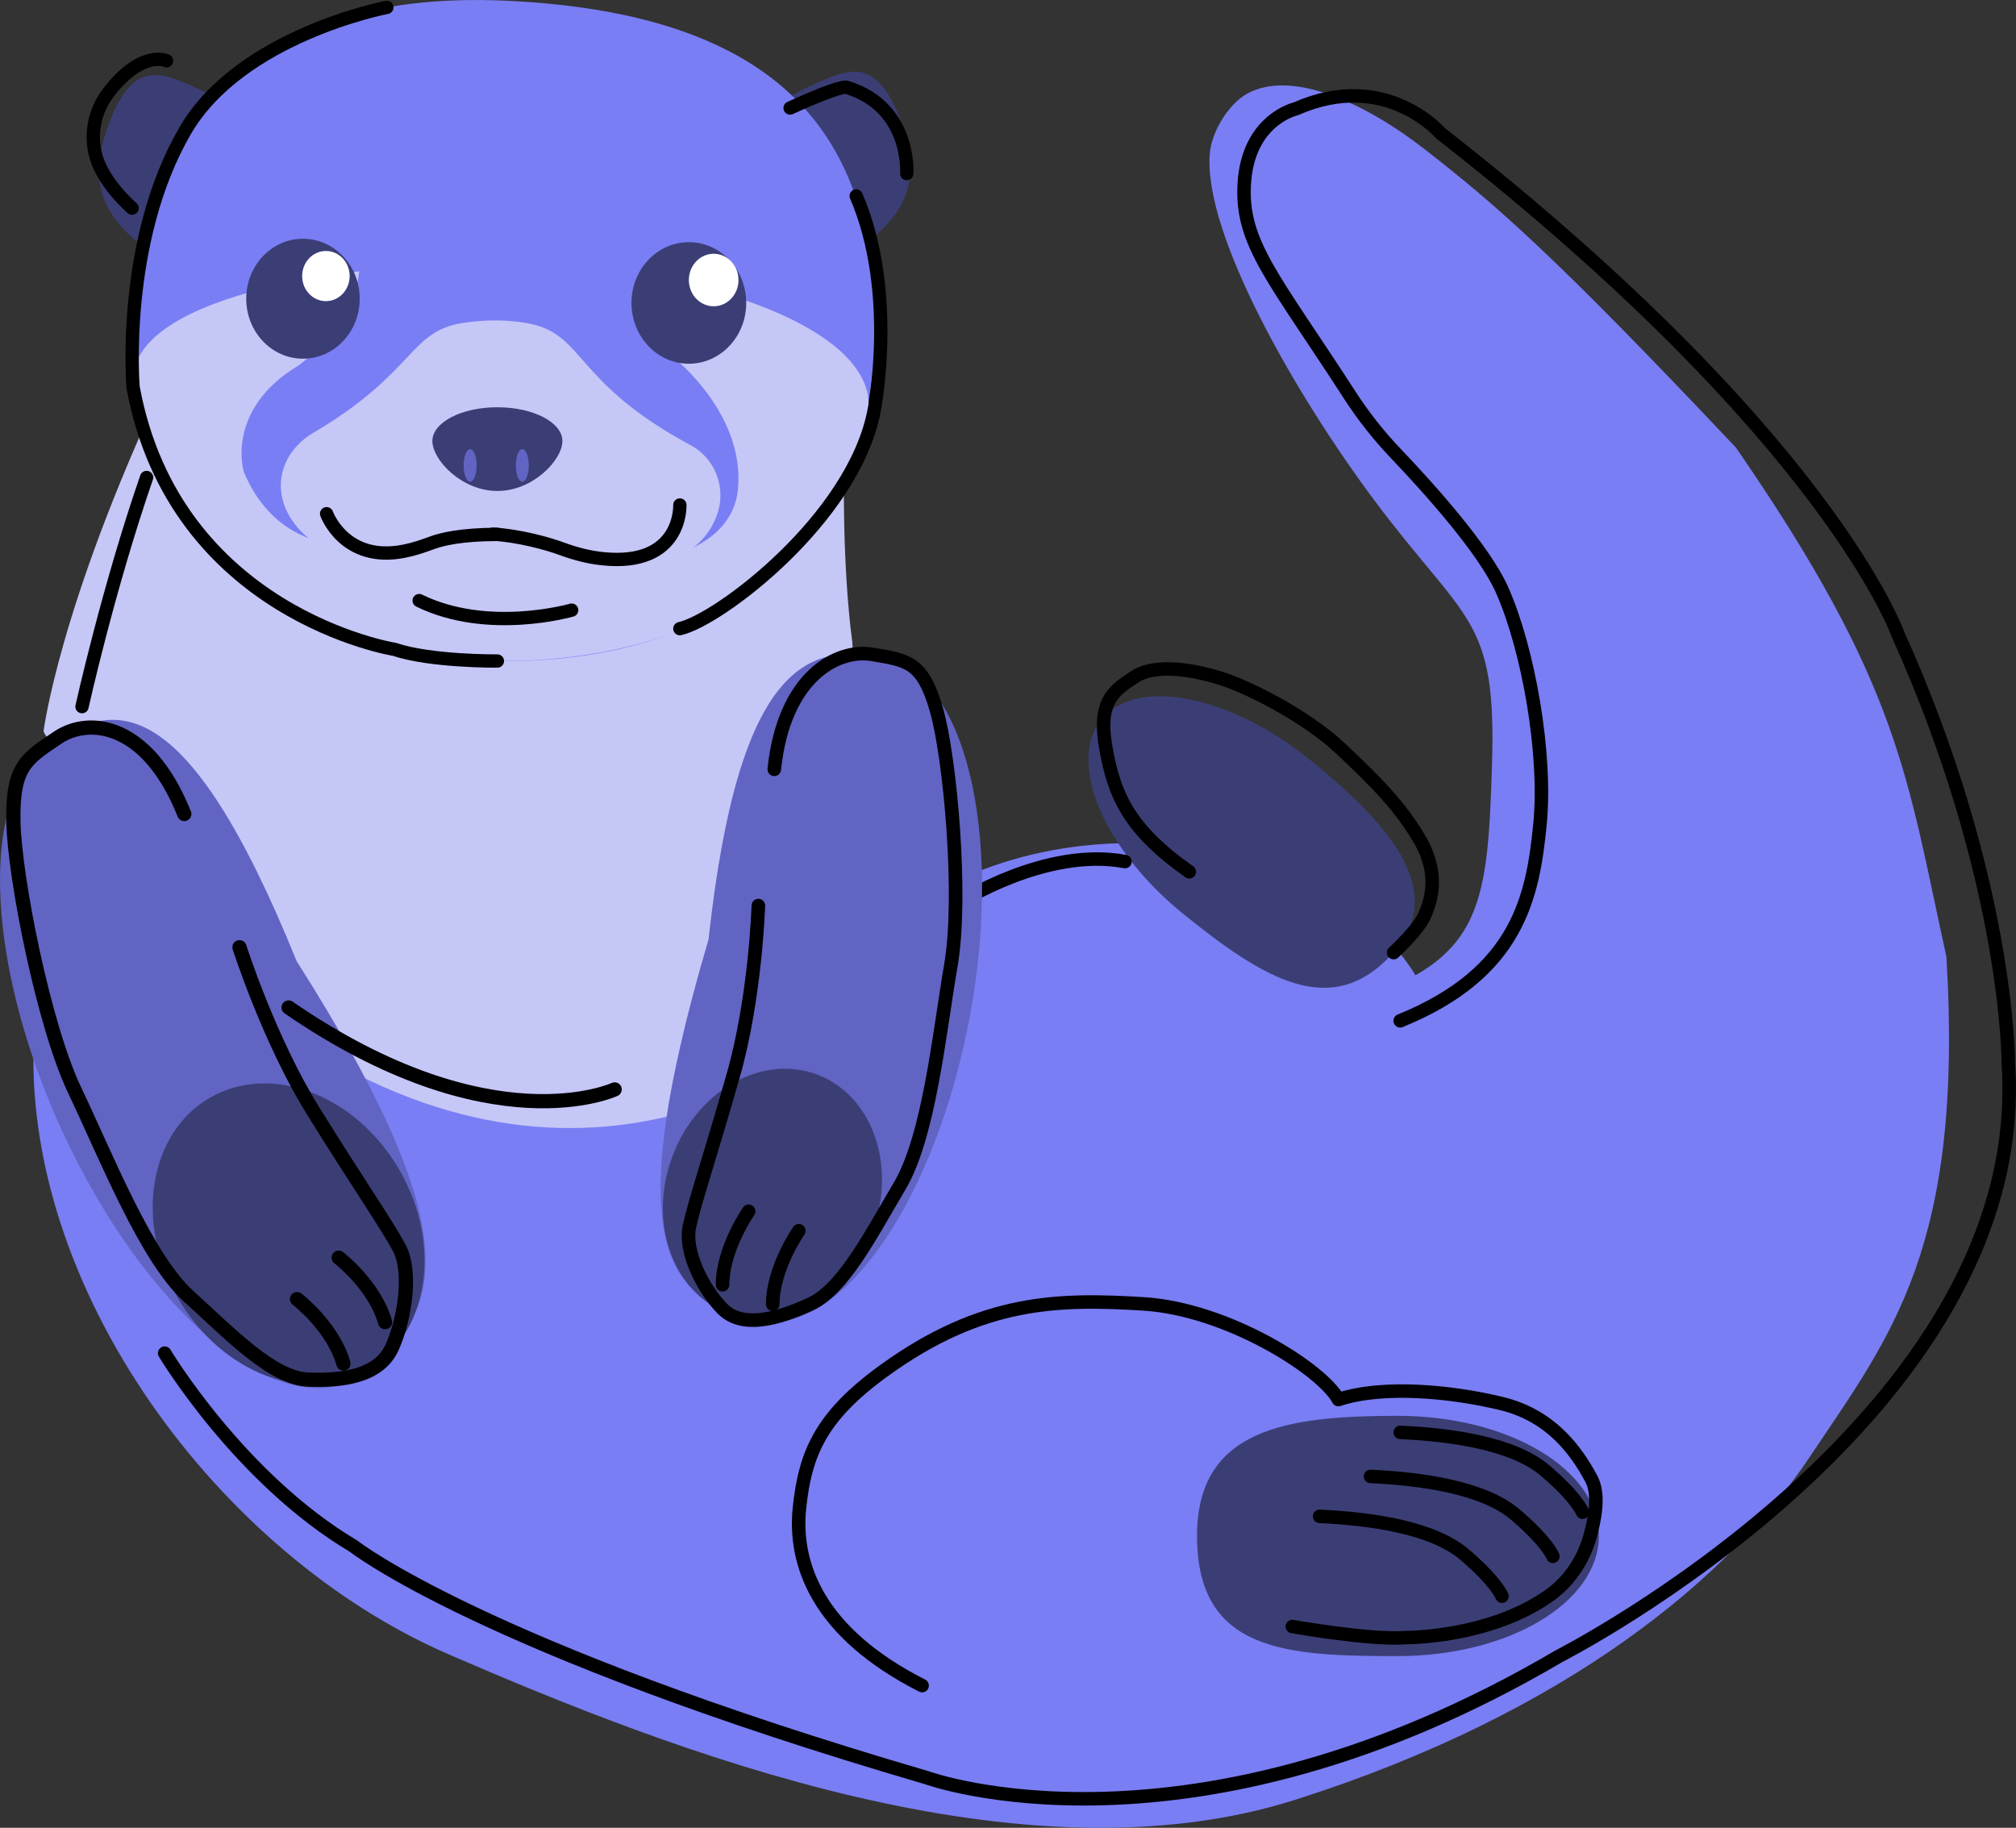 <?xml version="1.0" encoding="UTF-8"?>
<svg id="Layer_2" data-name="Layer 2" xmlns="http://www.w3.org/2000/svg" viewBox="0 0 224.18 203.26">
  <rect x="0" y="0" width="224.18" height="203.26" fill="#333333" stroke="none"/>
  <defs>
    <style>
      .cls-1 {
        stroke-width: 1.48px;
      }

      .cls-1, .cls-2, .cls-3, .cls-4, .cls-5, .cls-6 {
        stroke: #000;
        stroke-linecap: round;
        stroke-linejoin: round;
      }

      .cls-1, .cls-3, .cls-5, .cls-6 {
        fill: none;
      }

      .cls-2, .cls-3 {
        stroke-width: 1.58px;
      }

      .cls-2, .cls-4, .cls-7 {
        fill: #3b3e75;
      }

      .cls-4, .cls-6 {
        stroke-width: 1.51px;
      }

      .cls-5 {
        stroke-width: 1.5px;
      }

      .cls-8 {
        fill: #6164c3;
      }

      .cls-8, .cls-9, .cls-7, .cls-10, .cls-11 {
        stroke-width: 0px;
      }

      .cls-9 {
        fill: #797ef4;
      }

      .cls-10 {
        fill: #c5c7f7;
      }

      .cls-11 {
        fill: #fff;
      }
    </style>
  </defs>
  <g id="Light_and_dark_modes" data-name="Light and dark modes">
    <g id="otter_Mascot_LM_" data-name="otter Mascot (LM)">
      <g id="right_foot" data-name="right foot">
        <g>
          <ellipse class="cls-9" cx="125.76" cy="118" rx="34.42" ry="24.24"/>
          <path class="cls-7" d="M154.79,106.11c-6.74,7.35-14.2,2.79-23.13-4.41-8.92-7.2-13.04-16.91-9.19-21.67,3.85-4.77,14.2-2.79,23.13,4.41,8.92,7.2,15.56,14.73,9.19,21.67Z"/>
        </g>
        <path class="cls-5" d="M132.25,96.95c-6.72-4.74-8.33-8.47-9.27-13.73-.95-5.26.88-6.43,3.21-7.96s6.72-.78,9.93.3c3.21,1.08,9.27,4.22,12.93,7.66,3.65,3.43,6.72,6.43,8.91,10.3,2.19,3.87,1.1,6.79.44,8.33-.66,1.53-3.43,4.09-3.43,4.09"/>
        <path class="cls-5" d="M125.1,95.81c-8.85-1.65-18.51,4.61-18.51,4.61"/>
      </g>
      <g id="body">
        <path class="cls-9" d="M19.21,42.84c-10.96,35.43-12.67,23.95-15.42,71.87-1.63,28.51,20.65,58.21,45.98,69.21,25.33,11,63.92,25.91,94.32,16.21,30.39-9.69,48.3-24.82,57.21-38.19,8.91-13.36,17.09-23.16,15.14-55.56-4.45-20.17-5.08-30.04-23.4-56.6-20.35-21.57-26.75-27.05-34.61-33.18-6.64-5.18-14.88-8.95-19.8-6.15-2.07,1.18-3.9,4.23-4.1,6.6-.75,8.93,9.55,26.88,18.32,38.62,10.22,13.67,13.58,12.91,13.06,29.41s-1.16,22.1-17.15,26.81c-15.98,4.72-29.84,3.14-43.99-4.2-14.15-7.34-13.44-27.94-13.44-27.94-2.52-23.5,2.52-24.78,2.52-24.78-37.22-9.66-74.65-12.15-74.65-12.15Z"/>
        <path class="cls-10" d="M18.11,42.84c-11.58,24.75-13.27,38.51-13.27,38.51,0,0,15.41,28.87,36.14,38.76,32.65,15.59,55.62-7.93,55.62-7.93l-1.82-40.75c-1.14-8.52-.93-19.08-.93-19.08l-75.73-9.51Z"/>
        <path class="cls-5" d="M155.7,113.52c13.17-5.35,14.75-13.87,15.54-21.79.79-7.92-1.31-19.61-4.22-26.15-2-4.48-8.13-11.29-11.79-15.13-1.92-2.01-3.64-4.19-5.15-6.53-8.43-13.05-12.09-16.83-11.72-23.44.4-7.19,5.74-8.38,5.74-8.38,9.97-4.41,16.08,2.71,16.08,2.71,43.15,33.73,50.87,55.72,50.87,55.72,12.37,27.44,12.28,47.8,12.28,47.8,2.58,39.11-49.92,65.82-49.92,65.82-41.2,24.23-70.36,13.54-70.36,13.54-49.48-14.46-63.74-25.75-63.74-25.75-12.68-7.53-21-21.46-21-21.46"/>
      </g>
      <g id="left_foot" data-name="left foot">
        <ellipse class="cls-9" cx="121.03" cy="168.91" rx="34.42" ry="26.14"/>
        <path class="cls-7" d="M133.11,170.81c0-11.95,10-13.36,22.34-13.36,12.34,0,22.34,5.98,22.34,13.36s-10,13.36-22.34,13.36c-12.34,0-22.34-.43-22.34-13.36Z"/>
        <path class="cls-5" d="M102.54,187.45c-11.67-5.92-14.28-13.57-13.64-19.74.64-6.17,2.43-10.25,9.46-15.33,10.9-7.88,19.42-7.95,28.77-7.38,9.35.57,19.88,7.27,21.7,10.64,5.03-1.66,12.71-.88,18.16.45s8.26,5.17,9.97,8.37c.91,1.7.43,4.42-.21,6.6-.76,2.58-2.32,4.86-4.52,6.41-6.7,4.71-15.91,4.64-15.91,4.64-3.85.32-12.61-1.23-12.61-1.23"/>
        <path class="cls-5" d="M155.7,159.29c5.67.26,12.56,1.21,16.13,4.26,3.57,3.05,4.15,4.62,4.15,4.62"/>
        <path class="cls-5" d="M152.4,164.19c5.67.26,12.56,1.21,16.13,4.26,3.57,3.05,4.15,4.62,4.15,4.62"/>
        <path class="cls-5" d="M146.74,168.63c5.67.26,12.56,1.21,16.13,4.26,3.57,3.05,4.15,4.62,4.15,4.62"/>
      </g>
      <g>
        <path class="cls-8" d="M78.79,104.47c-10.43,35.35-3.84,39.84,5.1,42.27,8.94,2.43,19.54-12.01,23.67-32.26,4.13-20.25.23-38.63-8.71-41.07s-16.73.49-20.06,31.06Z"/>
        <ellipse class="cls-7" cx="85.89" cy="132.77" rx="14.17" ry="11.88" transform="translate(-68.47 167.07) rotate(-69.63)"/>
        <path class="cls-6" d="M86.1,85.55c1.07-10.3,6.99-13.44,10.89-12.78,3.9.66,5.6.79,7.14,6.15,1.54,5.37,2.92,20.76,1.62,28.35-1.3,7.59-2.43,19.09-5.7,24.61-3.27,5.52-6.28,11.46-9.94,13.15s-7.57,2.73-9.76.53c-2.18-2.21-4.29-6.37-3.68-9.19.61-2.82,2.41-8.13,4.88-16.82,2.47-8.69,2.78-18.84,2.78-18.84"/>
        <path class="cls-4" d="M80.35,142.87c0-4.01,2.9-8.17,2.9-8.17"/>
        <path class="cls-4" d="M85.93,145.04c0-4.01,2.9-8.17,2.9-8.17"/>
      </g>
      <g>
        <path class="cls-8" d="M32.97,106.86c20.29,31.91,15.38,39.34,7.64,45.66-7.74,6.32-22.02-4.01-31.9-23.07-9.88-19.06-11.61-39.64-3.87-45.97,7.74-6.32,15.97-6.64,28.13,23.37Z"/>
        <ellipse class="cls-7" cx="32.09" cy="137.23" rx="14.23" ry="17.5" transform="translate(-64.31 34.43) rotate(-30)"/>
        <path class="cls-3" d="M20.49,90.52c-4.05-10.13-10.57-10.84-14.06-8.5s-5.07,3.2-4.94,9.38c.13,6.18,3.36,22.61,6.82,29.86,3.46,7.25,7.93,18.6,12.65,22.88,4.72,4.28,9.32,9.11,13.28,9.28,3.97.17,7.97-.42,9.38-3.63,1.42-3.2,2.18-8.39.77-11.03-1.41-2.64-4.68-7.33-9.57-15.22-4.9-7.89-8.19-18.2-8.19-18.2"/>
        <path class="cls-2" d="M42.82,147.03c-1.18-4.13-5.16-7.17-5.16-7.17"/>
        <path class="cls-2" d="M38.19,151.64c-1.18-4.13-5.16-7.17-5.16-7.17"/>
      </g>
      <g id="head">
        <path class="cls-7" d="M24.37,20.74c-1.8,4.67-6.77,8.33-9.64,5.7s-4.77-5.81-3.11-11.21c2.7-8.76,6.12-7.22,9.64-5.7,8.98,3.88,4.92,6.54,3.11,11.21Z"/>
        <path class="cls-7" d="M87.88,20.36c1.8,4.67,6.77,8.33,9.64,5.7s4.77-5.81,3.11-11.21c-2.7-8.76-6.12-7.22-9.64-5.7-8.98,3.88-4.92,6.54-3.11,11.21Z"/>
        <path class="cls-9" d="M97.3,36.76c0,19.6-13.07,36.71-40.99,36.76-28.08.05-41.51-17.97-41.51-37.57S25.85-1.33,56.31.08c32.73,1.52,40.99,17.08,40.99,36.68Z"/>
        <path class="cls-10" d="M96.56,45.76c-2.2,19.33-21.93,27.75-40.51,27.75s-38.78-8.85-41.25-30.45c-1.14-9.96,22.94-13.87,41.52-13.87s41.38,6.61,40.25,16.57Z"/>
        <path class="cls-9" d="M40.02,28.72c.2,6.79-6.77,11.89-6.77,11.89-8.28,4.94-6.14,11.86-6.14,11.86,5.86,14.06,23.21,6.11,23.21,6.11,5.55-1.05,9.26,0,9.26,0,5.88,4.17,11.28,4.26,14.9,3.27,4.01-1.09,7.2-3.5,7.58-7.44.8-8.34-7-14.51-7-14.51-6.06-4.3-3.74-11.19-3.74-11.19h-31.31Z"/>
        <path class="cls-10" d="M79.82,56.99c-1.94,6.06-9.67,7.79-19.55,4.09-3.36-1.26-6.98-1.38-10.41-.35-6.19,1.86-12.47,2.15-16.1-1.36-4.07-3.94-2.88-8.9,1.05-11.22,11.53-6.79,10.61-11.37,16.81-12.26,2.34-.34,4.62-.36,6.95.04,6.51,1.11,5.06,6.53,18.27,13.6,2.56,1.37,3.91,4.54,2.98,7.45Z"/>
        <g id="mouth">
          <path class="cls-1" d="M54.8,59.4c2.8.15,6.03,1.02,7.67,1.63,1.47.54,2.98.94,4.53,1.1,8.91.94,8.6-5.97,8.6-5.97"/>
          <path class="cls-1" d="M55.31,59.43c-4.07,0-6.24.56-7.2.91-1.03.38-2.07.74-3.14.95-6.68,1.35-8.65-4.16-8.65-4.16"/>
        </g>
        <g id="nose">
          <path class="cls-7" d="M62.54,49.05c0,2.08-3.24,5.55-7.23,5.55s-7.23-3.47-7.23-5.55,3.24-3.76,7.23-3.76,7.23,1.68,7.23,3.76Z"/>
          <ellipse class="cls-8" cx="52.28" cy="51.76" rx=".72" ry="1.81"/>
          <ellipse class="cls-8" cx="58.08" cy="51.76" rx=".72" ry="1.81"/>
        </g>
        <path class="cls-1" d="M46.61,66.79c7.66,3.76,16.96,1.06,16.96,1.06"/>
        <path class="cls-1" d="M55.31,73.51s-7.39.07-11.46-1.3c0,0-24.4-3.91-29.05-29.14,0,0-1.38-16.18,5.78-28.52C26.74,3.91,43.02.82,43.02.82"/>
        <path class="cls-1" d="M87.86,12.01c5.6-2.56,6.25-2.31,6.25-2.31,7.25,2.18,6.72,9.6,6.72,9.6"/>
        <path class="cls-1" d="M14.69,23.15c-1.77-1.61-2.88-3.15-3.55-4.53-1.33-2.75-.89-6.03.98-8.41,3.73-4.76,6.4-3.45,6.4-3.45"/>
        <path class="cls-1" d="M95.21,21.79c4.63,10.75,1.98,23.93,1.98,23.93-2.33,11.99-17.27,23.23-21.59,24.19"/>
        <g>
          <ellipse class="cls-7" cx="76.6" cy="33.69" rx="6.38" ry="6.76"/>
          <ellipse class="cls-11" cx="79.36" cy="31.14" rx="2.76" ry="2.92"/>
        </g>
        <g>
          <ellipse class="cls-7" cx="33.69" cy="33.22" rx="6.31" ry="6.67"/>
          <ellipse class="cls-11" cx="36.24" cy="30.7" rx="2.64" ry="2.79"/>
        </g>
      </g>
      <path class="cls-1" d="M16.3,53.1c-4.26,12.31-7.18,25.48-7.18,25.48"/>
      <path class="cls-3" d="M32.09,112.04c22.55,15.52,36.26,9.11,36.26,9.11"/>
    </g>
  </g>
</svg>